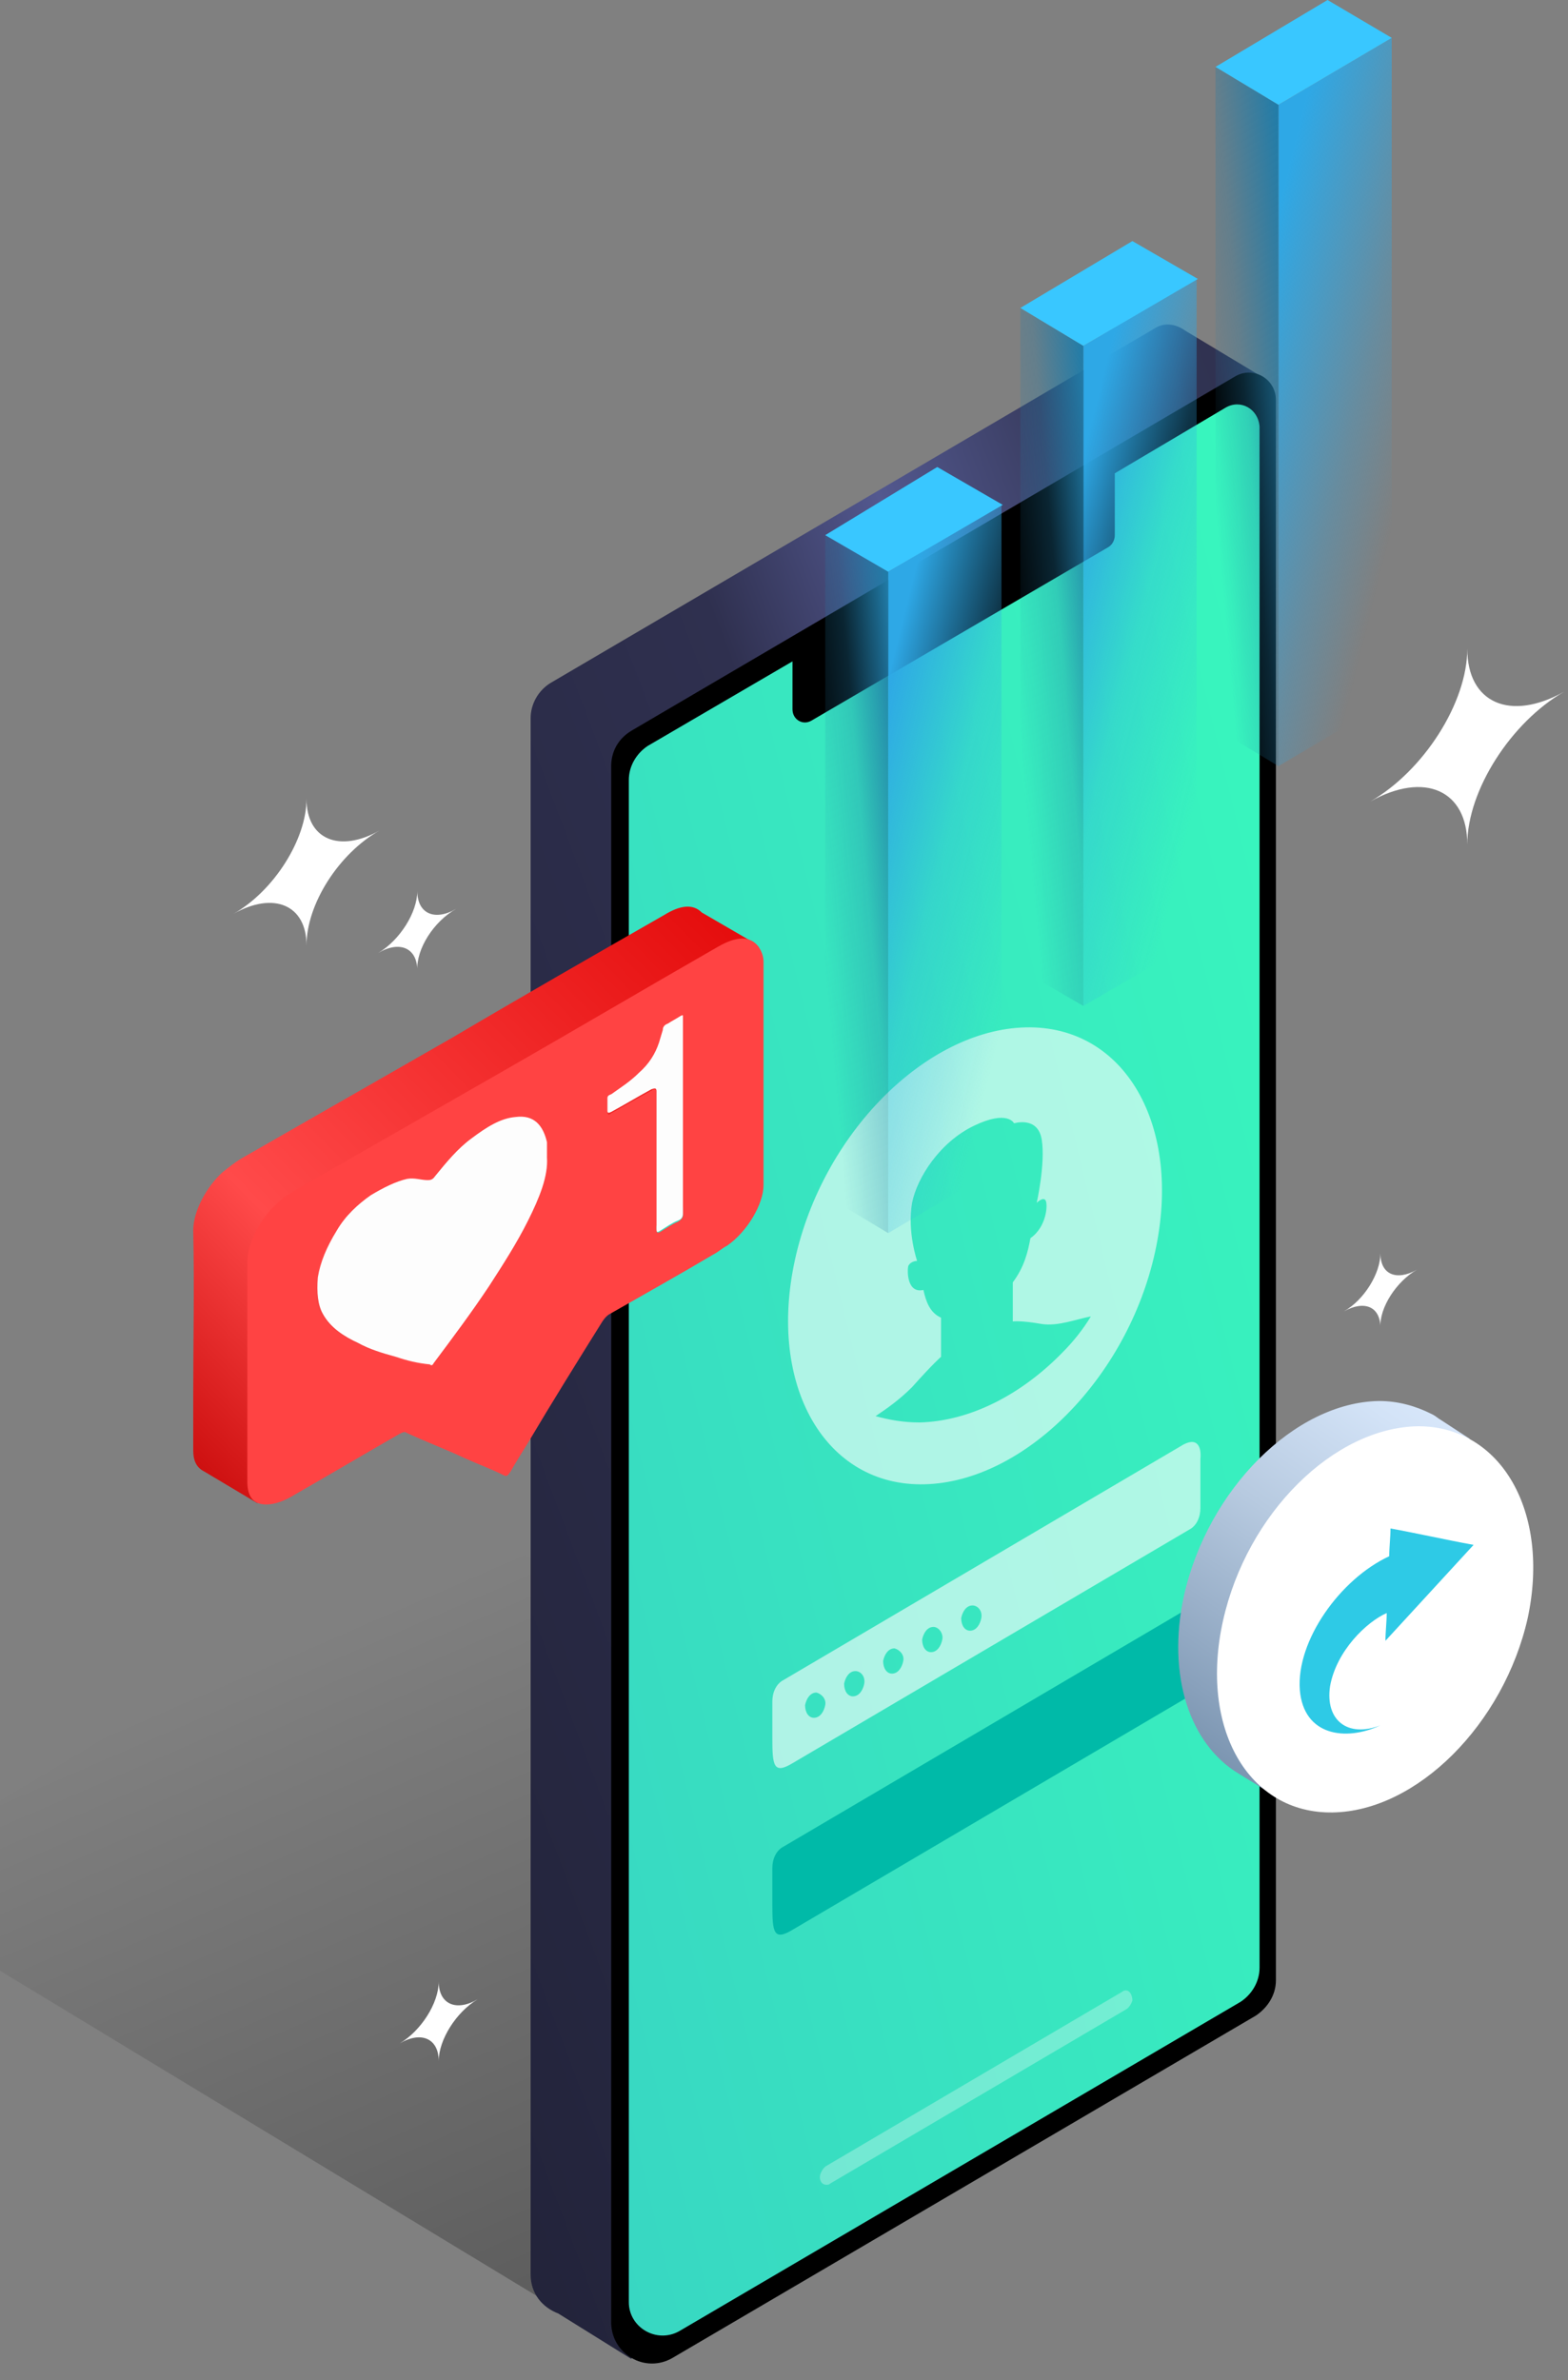 <?xml version="1.0" encoding="UTF-8"?>
<svg width="87px" height="132px" viewBox="0 0 87 132" version="1.1" xmlns="http://www.w3.org/2000/svg">
  <rect x="0" y="0" width="87" height="132" fill="#808080" stroke="none"/>
  <!-- Generator: Sketch 48.2 (47327) - http://www.bohemiancoding.com/sketch -->
  <title>2-illustration</title>
  <desc>Created with Sketch.</desc>
  <defs>
    <linearGradient x1="27.326%" y1="18.986%" x2="75.752%" y2="85.816%" id="linearGradient-1">
      <stop stop-color="#000000" stop-opacity="0" offset="0%"></stop>
      <stop stop-color="#000000" stop-opacity="0.3" offset="99.64%"></stop>
    </linearGradient>
    <linearGradient x1="97.974%" y1="-6.319%" x2="-6.262%" y2="103.797%" id="linearGradient-2">
      <stop stop-color="#2D2F4D" offset="0%"></stop>
      <stop stop-color="#343757" offset="15.81%"></stop>
      <stop stop-color="#53588F" offset="30.1%"></stop>
      <stop stop-color="#2F304F" offset="43.11%"></stop>
      <stop stop-color="#212238" offset="99.81%"></stop>
    </linearGradient>
    <linearGradient x1="112.019%" y1="3.415%" x2="-22.578%" y2="104.733%" id="linearGradient-3">
      <stop stop-color="#38F9BD" offset="0%"></stop>
      <stop stop-color="#38D2C3" offset="99.81%"></stop>
    </linearGradient>
    <linearGradient x1="24.421%" y1="8.72%" x2="74.013%" y2="88.007%" id="linearGradient-4">
      <stop stop-color="#2EA8E6" offset="0%"></stop>
      <stop stop-color="#2EA8E6" stop-opacity="0.3" offset="49.01%"></stop>
      <stop stop-color="#2EA8E6" stop-opacity="0" offset="99.81%"></stop>
    </linearGradient>
    <linearGradient x1="97.266%" y1="3.735%" x2="18.456%" y2="81.659%" id="linearGradient-5">
      <stop stop-color="#217CA8" offset="0%"></stop>
      <stop stop-color="#217CA8" stop-opacity="0.3" offset="49.01%"></stop>
      <stop stop-color="#217CA8" stop-opacity="0" offset="99.81%"></stop>
    </linearGradient>
    <linearGradient x1="24.442%" y1="8.68%" x2="74.033%" y2="88.105%" id="linearGradient-6">
      <stop stop-color="#2EA8E6" offset="0%"></stop>
      <stop stop-color="#2EA8E6" stop-opacity="0.3" offset="49.01%"></stop>
      <stop stop-color="#2EA8E6" stop-opacity="0" offset="99.81%"></stop>
    </linearGradient>
    <linearGradient x1="97.302%" y1="3.858%" x2="18.492%" y2="81.782%" id="linearGradient-7">
      <stop stop-color="#217CA8" offset="0%"></stop>
      <stop stop-color="#217CA8" stop-opacity="0.3" offset="49.01%"></stop>
      <stop stop-color="#217CA8" stop-opacity="0" offset="99.81%"></stop>
    </linearGradient>
    <linearGradient x1="23.972%" y1="8.675%" x2="71.77%" y2="85.093%" id="linearGradient-8">
      <stop stop-color="#2EA8E6" offset="0%"></stop>
      <stop stop-color="#2EA8E6" stop-opacity="0.3" offset="65.89%"></stop>
      <stop stop-color="#2EA8E6" stop-opacity="0" offset="99.81%"></stop>
    </linearGradient>
    <linearGradient x1="96.456%" y1="3.861%" x2="17.646%" y2="81.644%" id="linearGradient-9">
      <stop stop-color="#217CA8" offset="0%"></stop>
      <stop stop-color="#217CA8" stop-opacity="0.3" offset="59.84%"></stop>
      <stop stop-color="#217CA8" stop-opacity="0" offset="99.81%"></stop>
    </linearGradient>
    <linearGradient x1="20.098%" y1="99.309%" x2="85.033%" y2="-10.537%" id="linearGradient-10">
      <stop stop-color="#7791AD" offset="0%"></stop>
      <stop stop-color="#89A1BC" offset="14.1%"></stop>
      <stop stop-color="#B7CAE0" offset="52.77%"></stop>
      <stop stop-color="#D3E3F7" offset="82.61%"></stop>
      <stop stop-color="#DEECFF" offset="99.81%"></stop>
    </linearGradient>
    <linearGradient x1="91.418%" y1="0.159%" x2="-0.938%" y2="97.452%" id="linearGradient-11">
      <stop stop-color="#E50E0E" offset="0%"></stop>
      <stop stop-color="#FF4A4A" offset="68.08%"></stop>
      <stop stop-color="#C90B0B" offset="100%"></stop>
    </linearGradient>
  </defs>
  <g id="the-confirmation" stroke="none" stroke-width="1" fill="none" fill-rule="evenodd"
     transform="translate(-45, -781)">
    <g id="2-illustration" transform="translate(20, 777)">
      <g id="Group">
        <g transform="translate(17, 4)" fill-rule="nonzero">
          <polygon id="Shape" fill="url(#linearGradient-1)"
                   points="76.279 109.9 33.879 84.28 0.21 104.58 42.051 129.92"></polygon>
          <path
            d="M77.956,20.86 L73.765,18.34 C73.276,17.99 72.647,17.85 72.088,18.2 L38.559,37.87 C37.86,38.29 37.441,39.06 37.441,39.83 L37.441,126.14 C37.441,127.19 38.07,127.96 38.978,128.31 L43.029,130.83 L44.147,127.33 L43.798,126.49 L73.276,109.2 C73.974,108.78 74.393,108.01 74.393,107.24 L74.393,25.34 L75.162,25.41 L77.956,20.86 Z"
            id="Shape" fill="url(#linearGradient-2)"></path>
          <path
            d="M77.676,111.79 L45.335,130.76 C43.798,131.67 41.912,130.55 41.912,128.8 L41.912,42.49 C41.912,41.65 42.331,40.95 43.029,40.53 L76.559,20.86 C77.537,20.3 78.794,21 78.794,22.19 L78.794,109.83 C78.794,110.67 78.305,111.37 77.676,111.79 Z"
            id="Shape" fill="#000000"></path>
          <path
            d="M76,22.61 L69.853,26.25 L69.853,29.68 C69.853,29.96 69.713,30.24 69.434,30.38 L53.018,39.97 C52.529,40.25 51.971,39.9 51.971,39.34 L51.971,36.68 L43.938,41.37 C43.309,41.79 42.89,42.49 42.89,43.26 L42.89,127.68 C42.89,129.08 44.426,129.99 45.684,129.29 L76.838,111.02 C77.467,110.6 77.886,109.9 77.886,109.13 L77.886,23.66 C77.816,22.68 76.838,22.12 76,22.61 Z"
            id="Shape" fill="url(#linearGradient-3)"></path>
          <path
            d="M70.482,110.39 C70.412,110.39 70.342,110.39 70.272,110.46 L53.857,120.12 C53.857,120.12 53.857,120.12 53.857,120.12 C53.717,120.19 53.577,120.4 53.507,120.61 C53.438,120.89 53.577,121.17 53.857,121.17 C53.926,121.17 53.996,121.17 54.066,121.1 L70.482,111.44 C70.482,111.44 70.482,111.44 70.482,111.44 C70.621,111.37 70.761,111.16 70.831,110.95 C70.831,110.67 70.691,110.39 70.482,110.39 Z"
            id="Shape" fill="#FFFFFF" opacity="0.3"></path>
          <path
            d="M64.893,56.98 C59.375,57.12 53.647,62.86 52.11,69.86 C50.574,76.86 53.787,82.46 59.305,82.32 C64.824,82.18 70.551,76.44 72.088,69.44 C73.625,62.44 70.412,56.84 64.893,56.98 Z M66.989,74.97 C64.684,77.35 61.82,78.82 59.026,78.89 C58.118,78.89 57.349,78.75 56.581,78.54 C57.21,78.12 57.908,77.63 58.607,76.93 C59.794,75.6 60.213,75.25 60.213,75.25 C60.213,75.25 60.213,73.99 60.213,73.08 C59.585,72.8 59.375,72.17 59.235,71.54 C58.327,71.75 58.327,70.49 58.397,70.21 C58.537,69.93 58.886,69.93 58.886,69.93 C58.886,69.93 58.327,68.32 58.607,66.71 C58.886,65.31 60.143,63.35 62.029,62.44 C63.915,61.53 64.265,62.3 64.265,62.3 C64.265,62.3 65.592,61.88 65.801,63.21 C66.011,64.54 65.522,66.71 65.522,66.71 C65.522,66.71 65.871,66.36 66.011,66.57 C66.151,66.78 66.081,68.04 65.173,68.67 C65.033,69.44 64.824,70.28 64.195,71.12 C64.195,71.96 64.195,73.29 64.195,73.29 C64.195,73.29 64.614,73.22 65.801,73.43 C66.71,73.57 67.757,73.15 68.526,73.01 C68.107,73.71 67.548,74.41 66.989,74.97 Z"
            id="Shape" fill="#FFFFFF" opacity="0.6"></path>
          <path
            d="M73.485,80.22 L51.482,93.17 C51.062,93.38 50.853,93.87 50.853,94.36 L50.853,96.39 C50.853,97.93 50.923,98.42 51.971,97.79 L73.974,84.84 C74.393,84.63 74.603,84.14 74.603,83.65 L74.603,80.92 C74.673,80.29 74.463,79.59 73.485,80.22 Z M53.787,94.57 C53.717,94.92 53.507,95.27 53.158,95.27 C52.879,95.27 52.669,94.99 52.669,94.57 C52.739,94.22 52.949,93.87 53.298,93.87 C53.577,93.94 53.857,94.22 53.787,94.57 Z M55.952,93.38 C55.882,93.73 55.673,94.08 55.324,94.08 C55.044,94.08 54.835,93.8 54.835,93.38 C54.904,93.03 55.114,92.68 55.463,92.68 C55.743,92.68 56.022,92.96 55.952,93.38 Z M58.118,92.12 C58.048,92.47 57.838,92.82 57.489,92.82 C57.21,92.82 57,92.54 57,92.12 C57.07,91.77 57.279,91.42 57.629,91.42 C57.908,91.49 58.188,91.77 58.118,92.12 Z M60.283,90.93 C60.213,91.28 60.004,91.63 59.654,91.63 C59.375,91.63 59.165,91.35 59.165,90.93 C59.235,90.58 59.445,90.23 59.794,90.23 C60.074,90.23 60.353,90.58 60.283,90.93 Z M62.449,89.74 C62.379,90.09 62.169,90.44 61.82,90.44 C61.54,90.44 61.331,90.16 61.331,89.74 C61.401,89.39 61.61,89.04 61.96,89.04 C62.239,89.04 62.518,89.32 62.449,89.74 Z"
            id="Shape" fill="#FFFFFF" opacity="0.6"></path>
          <path
            d="M73.485,89.46 L51.482,102.41 C51.062,102.62 50.853,103.11 50.853,103.6 L50.853,105.63 C50.853,107.17 50.923,107.66 51.971,107.03 L73.974,94.08 C74.393,93.87 74.603,93.38 74.603,92.89 L74.603,90.16 C74.673,89.53 74.463,88.83 73.485,89.46 Z"
            id="Shape" fill="#00BAA8"></path>
          <g transform="translate(53.787, 0)" id="Shape">
            <g transform="translate(0, 25.9)">
              <polygon fill="url(#linearGradient-4)"
                       points="9.779 38.78 3.493 42.49 3.493 5.81 9.779 2.1"></polygon>
              <polygon fill="url(#linearGradient-5)"
                       points="0 40.39 3.493 42.49 3.493 5.81 0 3.78"></polygon>
              <polygon fill="#39C7FF"
                       points="9.849 2.1 6.217 0 0 3.78 3.493 5.81"></polygon>
            </g>
            <g transform="translate(10.478, 13.3)">
              <polygon fill="url(#linearGradient-6)"
                       points="10.129 38.85 3.842 42.49 3.842 5.88 10.129 2.17"></polygon>
              <polygon fill="url(#linearGradient-7)"
                       points="0.349 40.46 3.842 42.49 3.842 5.88 0.349 3.78"></polygon>
              <polygon fill="#39C7FF"
                       points="10.199 2.17 6.566 0.07 0.349 3.78 3.842 5.88"></polygon>
            </g>
            <g transform="translate(21.654, 0)">
              <polygon fill="url(#linearGradient-8)"
                       points="9.779 38.78 3.493 42.49 3.493 5.81 9.779 2.1"></polygon>
              <polygon fill="url(#linearGradient-9)"
                       points="0 40.39 3.493 42.49 3.493 5.81 0 3.71"></polygon>
              <polygon fill="#39C7FF"
                       points="9.779 2.1 6.217 0 0 3.71 3.493 5.81"></polygon>
            </g>
          </g>
          <path
            d="M89.132,79.87 L89.551,79.8 L87.945,78.75 C87.805,78.68 87.665,78.54 87.526,78.47 L87.386,78.4 C86.548,77.98 85.57,77.7 84.522,77.7 C79.842,77.77 75.022,82.6 73.695,88.48 C72.717,92.96 74.044,96.74 76.699,98.35 L78.864,99.68 L79.213,99.12 C79.423,99.12 79.562,99.12 79.772,99.12 C84.452,99.05 89.272,94.22 90.599,88.34 C91.298,84.91 90.669,81.83 89.132,79.87 Z"
            id="Shape" fill="url(#linearGradient-10)"></path>
          <path
            d="M92.765,89.74 C91.438,95.62 86.618,100.45 81.938,100.52 C77.257,100.59 74.533,95.83 75.86,89.88 C77.188,83.93 82.007,79.17 86.688,79.1 C91.298,79.1 94.022,83.86 92.765,89.74 Z"
            id="Shape" fill="#FFFFFF"></path>
          <path
            d="M85.081,86.31 C85.081,85.82 85.151,85.26 85.151,84.77 C86.688,85.05 88.224,85.4 89.761,85.68 C88.154,87.43 86.548,89.18 84.871,91 C84.871,90.51 84.941,89.95 84.941,89.46 C83.824,89.95 82.147,91.56 81.798,93.52 C81.518,95.41 82.776,96.39 84.592,95.69 C82.636,96.6 80.331,96.25 80.121,93.73 C79.912,91 82.357,87.57 85.081,86.31 Z"
            id="Shape" fill="#2ECAE6"></path>
          <path
            d="M49.596,52.15 L46.941,50.61 C46.452,50.12 45.754,50.19 44.846,50.75 C40.934,52.99 37.022,55.23 33.11,57.54 C33.11,57.54 33.11,57.54 33.11,57.54 C29.199,59.78 25.287,62.02 21.375,64.26 C21.026,64.47 20.676,64.75 20.327,65.03 C19.489,65.8 18.721,67.13 18.721,68.25 C18.79,71.33 18.721,74.41 18.721,77.49 C18.721,78.47 18.721,79.45 18.721,80.43 C18.721,81.06 18.93,81.41 19.349,81.62 L22.283,83.37 C22.283,83.37 22.702,81.27 22.912,80.29 C24.309,79.45 25.776,78.68 27.173,77.84 C27.312,77.77 27.382,77.7 27.522,77.77 C28.57,78.26 29.688,78.68 30.735,79.17 C31.504,79.45 32.202,79.8 32.971,80.15 C33.11,80.22 33.18,80.15 33.32,79.94 C33.669,79.38 34.018,78.82 34.298,78.33 C35.695,76.09 37.092,73.85 38.419,71.61 C38.559,71.4 38.629,71.33 38.838,71.19 C40.724,70.07 42.61,69.02 44.566,67.9 C44.846,67.76 45.055,67.62 45.335,67.41 C46.452,66.64 47.36,65.1 47.36,64.05 C47.36,60.83 47.36,57.61 47.36,54.46 L47.43,54.6 L49.596,52.15 Z"
            id="Shape" fill="url(#linearGradient-11)"></path>
          <path
            d="M36.114,59.29 C40.026,57.05 43.938,54.74 47.849,52.5 C48.827,51.94 49.596,51.87 50.085,52.5 C50.224,52.71 50.364,52.99 50.364,53.34 C50.364,57.47 50.364,61.6 50.364,65.73 C50.364,66.78 49.456,68.32 48.338,69.09 C48.059,69.23 47.849,69.44 47.57,69.58 C45.684,70.7 43.798,71.75 41.842,72.87 C41.702,72.94 41.562,73.08 41.423,73.29 C40.026,75.53 38.629,77.77 37.301,80.01 C36.952,80.57 36.603,81.13 36.324,81.62 C36.184,81.83 36.114,81.9 35.974,81.83 C35.276,81.48 34.507,81.2 33.739,80.85 C32.691,80.36 31.574,79.94 30.526,79.45 C30.456,79.38 30.316,79.45 30.176,79.52 C28.221,80.64 26.335,81.76 24.379,82.88 C23.82,83.23 23.261,83.44 22.772,83.44 C22.074,83.44 21.724,83.02 21.724,82.18 C21.724,81.2 21.724,80.22 21.724,79.24 C21.724,76.16 21.724,73.08 21.724,70 C21.724,68.88 22.493,67.55 23.331,66.78 C23.68,66.43 24.029,66.22 24.379,66.01 C28.29,63.77 32.202,61.53 36.114,59.29 C36.114,59.29 36.114,59.29 36.114,59.29 Z M38.349,64.19 C38.349,63.91 38.349,63.63 38.279,63.42 C38.07,62.44 37.581,61.88 36.533,62.02 C35.765,62.09 34.926,62.65 34.088,63.21 C33.32,63.77 32.691,64.54 32.062,65.31 C31.923,65.52 31.783,65.59 31.643,65.52 C31.294,65.52 30.945,65.38 30.526,65.45 C29.897,65.59 29.199,65.94 28.5,66.36 C27.732,66.85 27.103,67.48 26.614,68.32 C26.055,69.16 25.706,70 25.566,70.91 C25.426,71.75 25.496,72.45 25.846,72.94 C26.335,73.71 27.033,74.13 27.801,74.55 C28.43,74.83 29.129,75.11 29.897,75.32 C30.526,75.46 31.154,75.67 31.783,75.74 C31.853,75.74 31.923,75.74 31.993,75.67 C33.04,74.27 34.088,72.87 35.066,71.4 C35.835,70.21 36.603,69.02 37.232,67.76 C37.86,66.43 38.349,65.24 38.349,64.19 Z M45.893,61.95 C45.893,60.27 45.893,58.59 45.893,56.91 C45.893,56.77 45.893,56.63 45.893,56.49 C45.893,56.35 45.824,56.35 45.754,56.42 C45.544,56.56 45.265,56.7 45.055,56.84 C44.915,56.91 44.846,57.05 44.776,57.19 C44.776,57.4 44.636,57.68 44.566,57.89 C44.357,58.52 44.007,59.08 43.449,59.57 C42.96,59.99 42.401,60.41 41.912,60.76 C41.772,60.83 41.702,60.9 41.702,61.04 C41.702,61.25 41.702,61.46 41.702,61.67 C41.702,61.81 41.772,61.88 41.912,61.74 C42.68,61.32 43.379,60.9 44.147,60.48 C44.357,60.34 44.426,60.41 44.426,60.62 C44.426,63.14 44.426,65.66 44.426,68.18 C44.426,68.39 44.496,68.39 44.636,68.32 C44.985,68.11 45.265,67.9 45.614,67.76 C45.824,67.62 45.893,67.55 45.893,67.34 C45.893,65.52 45.893,63.77 45.893,61.95 Z"
            id="Shape" fill="#FF4343"></path>
          <path
            d="M38.349,64.19 C38.419,65.24 37.93,66.43 37.301,67.69 C36.673,68.95 35.904,70.14 35.136,71.33 C34.158,72.8 33.11,74.2 32.062,75.6 C31.993,75.74 31.923,75.74 31.853,75.67 C31.154,75.6 30.596,75.46 29.967,75.25 C29.199,75.04 28.5,74.83 27.871,74.48 C27.103,74.13 26.335,73.64 25.915,72.87 C25.636,72.38 25.566,71.68 25.636,70.84 C25.776,70 26.125,69.16 26.684,68.25 C27.173,67.41 27.871,66.78 28.57,66.29 C29.268,65.87 29.967,65.52 30.596,65.38 C31.015,65.31 31.364,65.45 31.713,65.45 C31.853,65.45 31.993,65.45 32.132,65.24 C32.761,64.47 33.39,63.7 34.158,63.14 C34.996,62.51 35.765,62.02 36.603,61.95 C37.651,61.81 38.14,62.44 38.349,63.35 C38.349,63.63 38.349,63.84 38.349,64.19 Z"
            id="Shape" fill="#FDFDFD"></path>
          <path
            d="M45.893,61.95 C45.893,63.7 45.893,65.52 45.893,67.27 C45.893,67.48 45.824,67.62 45.614,67.69 C45.265,67.83 44.985,68.04 44.636,68.25 C44.426,68.39 44.426,68.32 44.426,68.11 C44.426,65.59 44.426,63.07 44.426,60.55 C44.426,60.34 44.357,60.34 44.147,60.41 C43.379,60.83 42.68,61.25 41.912,61.67 C41.772,61.74 41.702,61.74 41.702,61.6 C41.702,61.39 41.702,61.18 41.702,60.97 C41.702,60.83 41.702,60.76 41.912,60.69 C42.401,60.34 42.96,59.99 43.449,59.5 C44.007,59.01 44.357,58.45 44.566,57.82 C44.636,57.61 44.706,57.33 44.776,57.12 C44.776,56.98 44.846,56.84 45.055,56.77 C45.265,56.63 45.544,56.49 45.754,56.35 C45.893,56.28 45.893,56.28 45.893,56.42 C45.893,56.56 45.893,56.7 45.893,56.84 C45.893,58.66 45.893,60.27 45.893,61.95 Z"
            id="Shape" fill="#FDFDFD"></path>
          <path
            d="M29.059,46.06 C26.824,47.32 25.007,46.55 25.007,44.31 C25.007,46.55 23.191,49.42 20.956,50.68 C23.191,49.42 25.007,50.19 25.007,52.43 C25.007,50.12 26.824,47.32 29.059,46.06 Z"
            id="Shape" fill="#FFFFFF"></path>
          <path
            d="M94.79,38.36 C91.787,40.04 89.412,38.99 89.412,35.98 C89.412,38.99 86.967,42.77 84.033,44.45 C87.037,42.77 89.412,43.82 89.412,46.83 C89.412,43.82 91.857,40.04 94.79,38.36 Z"
            id="Shape" fill="#FFFFFF"></path>
          <path
            d="M33.32,50.4 C32.132,51.1 31.154,50.68 31.154,49.42 C31.154,50.61 30.176,52.15 28.989,52.85 C30.176,52.15 31.154,52.57 31.154,53.83 C31.085,52.64 32.062,51.1 33.32,50.4 Z"
            id="Shape" fill="#FFFFFF"></path>
          <path
            d="M34.507,110.88 C33.32,111.58 32.342,111.16 32.342,109.9 C32.342,111.09 31.364,112.63 30.176,113.33 C31.364,112.63 32.342,113.05 32.342,114.31 C32.342,113.12 33.32,111.58 34.507,110.88 Z"
            id="Shape" fill="#FFFFFF"></path>
          <path
            d="M86.618,70.42 C85.5,71.05 84.592,70.7 84.592,69.51 C84.592,70.63 83.684,72.1 82.566,72.73 C83.684,72.1 84.592,72.45 84.592,73.64 C84.522,72.52 85.5,71.05 86.618,70.42 Z"
            id="Shape" fill="#FFFFFF"></path>
        </g>
      </g>
    </g>
  </g>
</svg>
